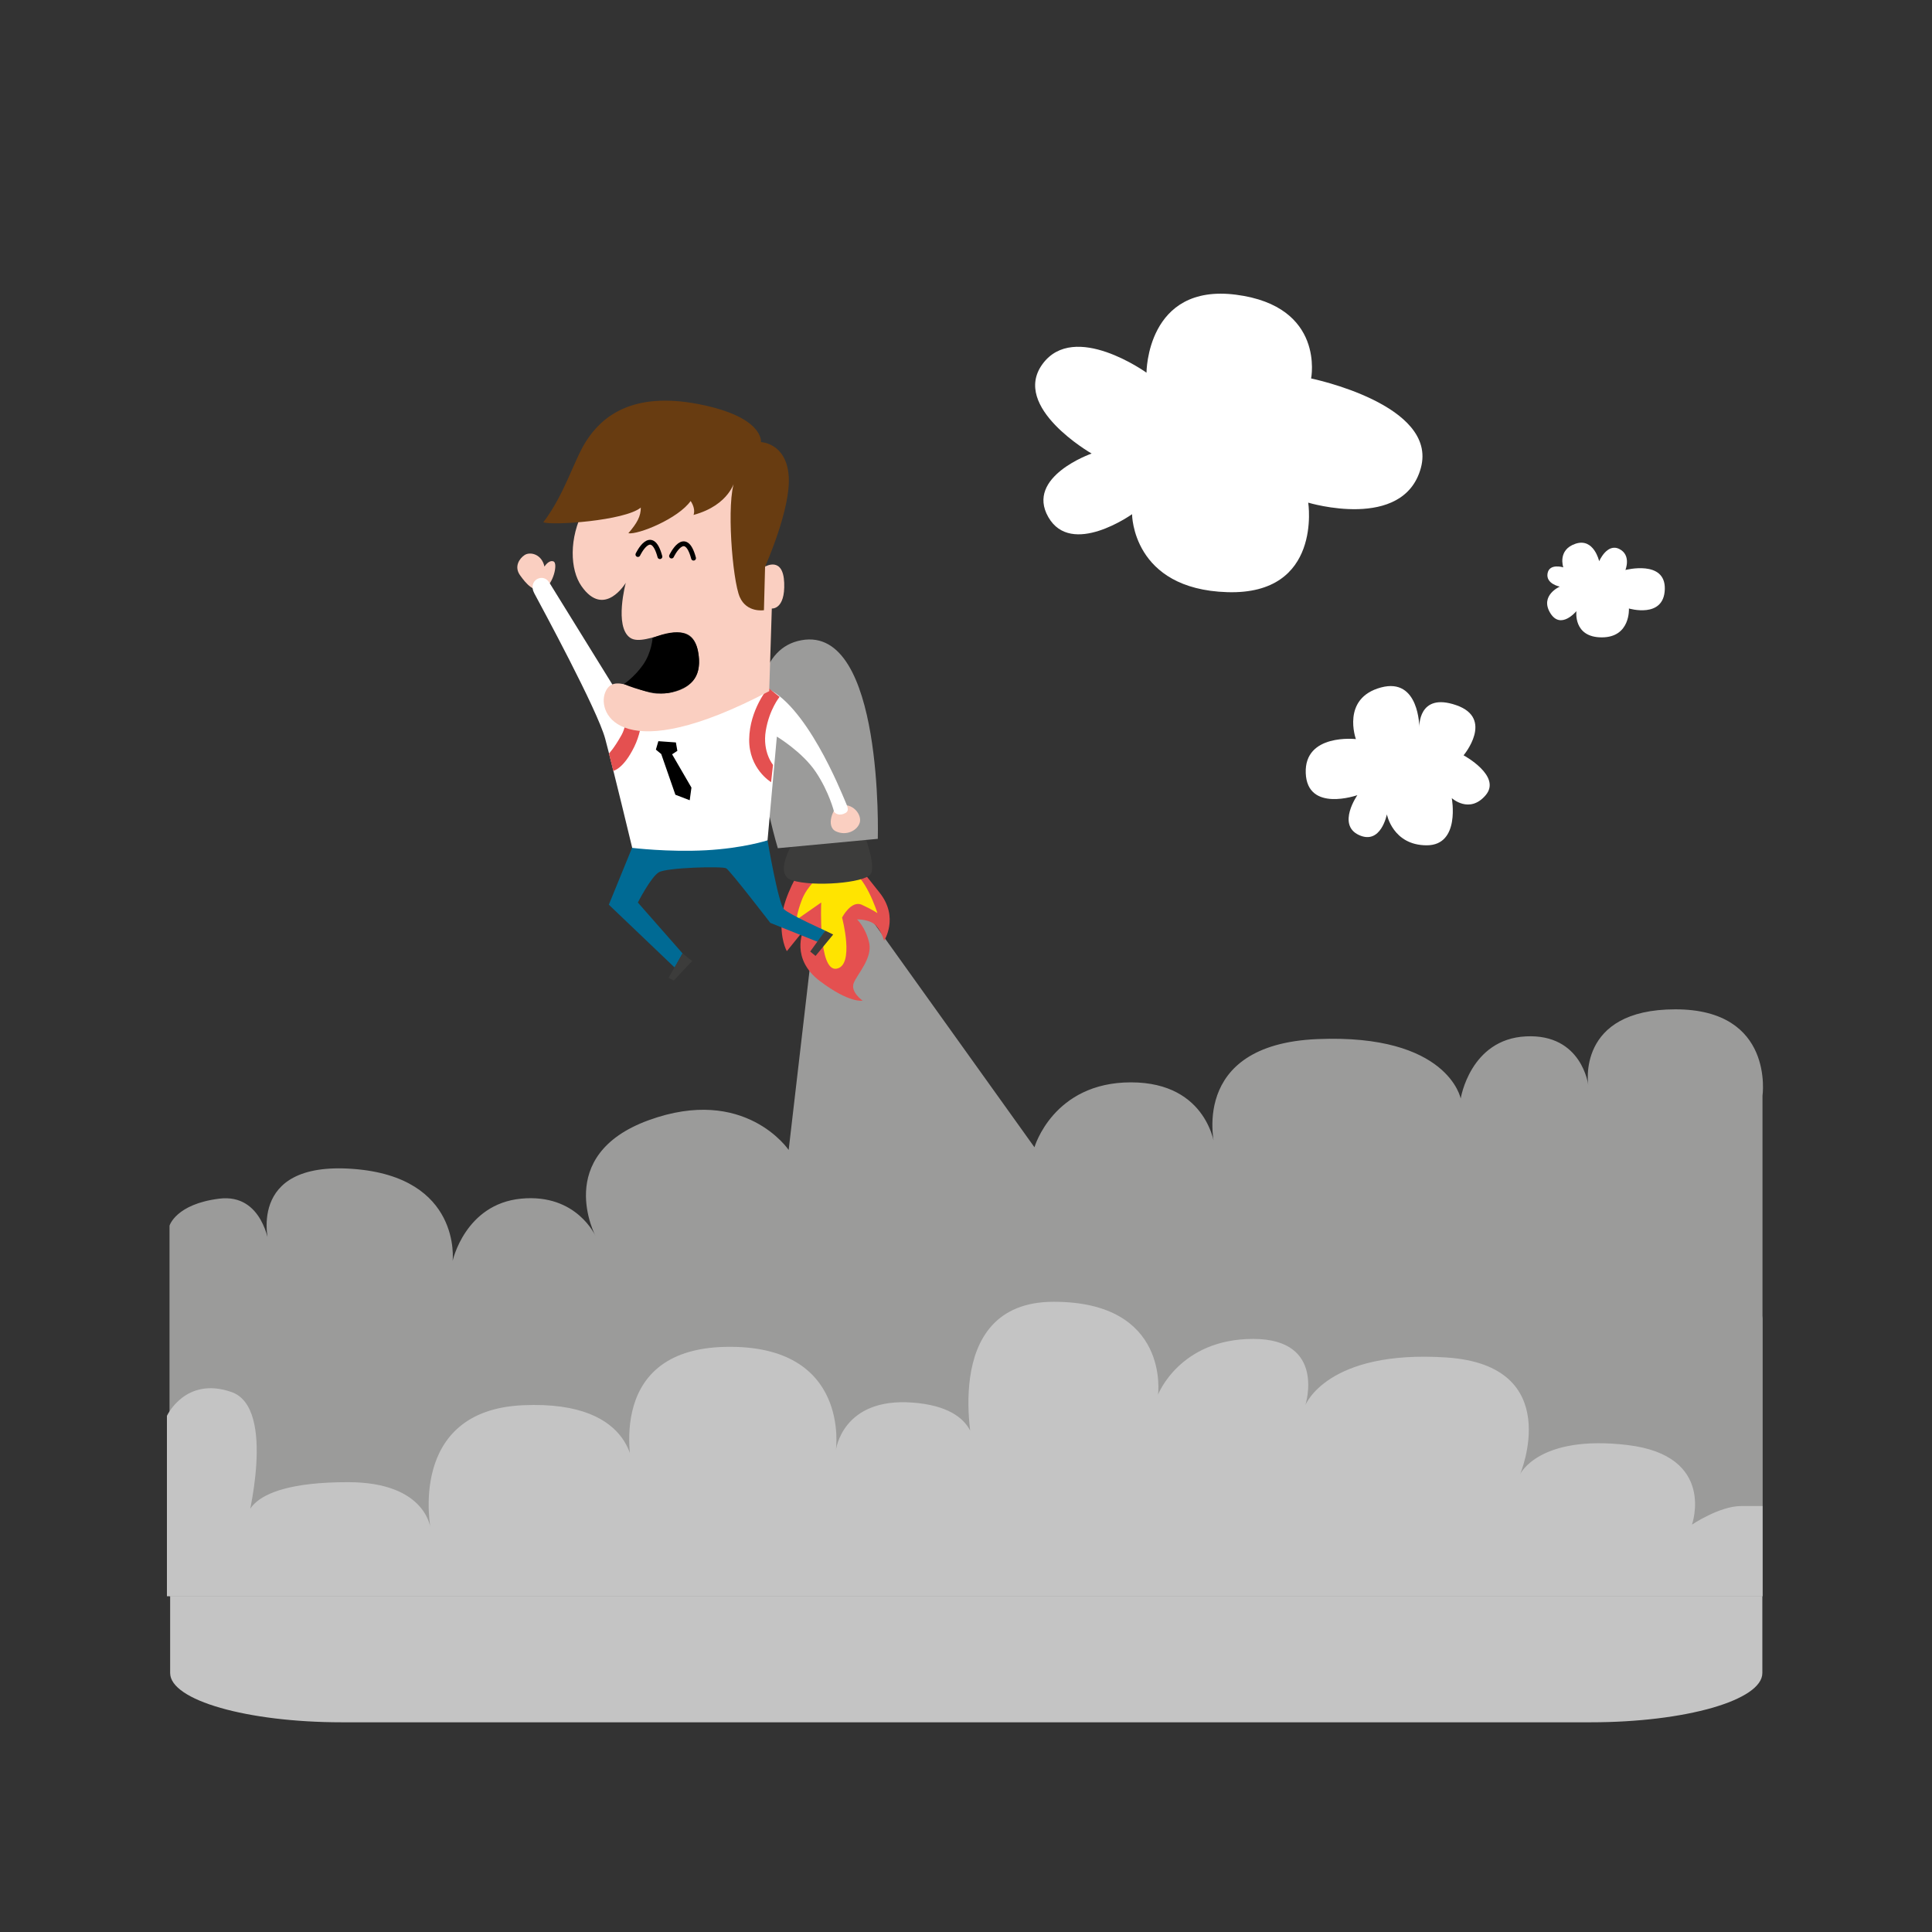 <?xml version="1.0" encoding="utf-8"?>
<!-- Generator: Adobe Illustrator 17.0.0, SVG Export Plug-In . SVG Version: 6.00 Build 0)  -->
<!DOCTYPE svg PUBLIC "-//W3C//DTD SVG 1.1//EN" "http://www.w3.org/Graphics/SVG/1.1/DTD/svg11.dtd">
<svg version="1.1" xmlns="http://www.w3.org/2000/svg" xmlns:xlink="http://www.w3.org/1999/xlink" x="0px" y="0px" width="800px"
	 height="800px" viewBox="0 0 800 800" enable-background="new 0 0 800 800" xml:space="preserve">
<rect x="0" y="0" width="800" height="800" fill="#333333" stroke="none"/>
<g id="Background" display="none">
	<rect x="-0.749" y="-0.832" display="inline" fill="#6AD6EA" width="801.255" height="801.255"/>
</g>
<g id="Capa_3" display="none">
	<path display="inline" fill-rule="evenodd" clip-rule="evenodd" fill="#F06162" d="M760.814,667.793
		c0,41.134-34.838,74.479-77.813,74.479H116.999c-42.975,0-77.813-33.346-77.813-74.479V132.526
		c0-41.134,34.838-74.479,77.813-74.479h566.001c42.975,0,77.813,33.346,77.813,74.479V667.793z"/>
	<path display="inline" fill-rule="evenodd" clip-rule="evenodd" fill="#F0E3C3" d="M729.808,645.022
		c0,37.634-31.844,68.143-71.126,68.143H141.318c-39.282,0-71.126-30.508-71.126-68.143V155.296
		c0-37.634,31.844-68.143,71.126-68.143h517.364c39.282,0,71.126,30.508,71.126,68.143V645.022z"/>
</g>
<g id="Capa_4">
	<path fill-rule="evenodd" clip-rule="evenodd" fill="#C4C4C4" d="M729.751,692.768c0,11.265-31.829,20.397-71.092,20.397H141.546
		c-39.263,0-71.092-9.132-71.092-20.397v-146.59c0-11.265,31.829-20.397,71.092-20.397h517.113c39.263,0,71.092,9.132,71.092,20.397
		V692.768z"/>
</g>
<g id="Capa_5">
	<path fill="#9B9B9A" d="M338.161,376.502l-11.595,99.675c0,0-18.036-26.879-57.974-12.319
		c-39.938,14.559-21.901,48.158-21.901,48.158s-7.73-17.919-30.92-15.679c-23.19,2.24-28.343,25.759-28.343,25.759
		s3.865-34.718-41.226-38.078c-45.091-3.36-34.784,31.358-34.784,31.358s-2.577-21.279-20.613-19.039
		c-18.036,2.24-20.613,11.199-20.613,11.199v153.433h659.616v-207.19c0,0,5.153-35.838-36.073-35.838
		c-41.226,0-36.073,31.358-36.073,31.358s-2.577-21.279-25.766-20.159c-23.19,1.12-27.055,25.759-27.055,25.759
		s-5.153-26.879-59.262-24.639c-54.109,2.24-42.514,44.798-42.514,44.798s-2.577-26.879-34.784-26.879s-39.938,26.879-39.938,26.879
		l-72.145-100.795L338.161,376.502z"/>
</g>
<g id="Capa_6">
	<path fill="#C4C4C4" d="M144.085,613.733c33.035,0,34.306,19.773,34.306,19.773s-10.165-49.432,38.118-51.629
		c48.282-2.197,45.741,28.561,45.741,28.561s-13.976-51.629,38.118-52.728c52.094-1.099,45.741,42.841,45.741,42.841
		s2.541-21.97,31.765-19.773c29.224,2.197,25.412,20.871,25.412,20.871s-15.247-62.614,33.035-62.614
		c48.283,0,43.2,38.447,43.2,38.447s8.894-23.068,39.388-23.068c30.494,0,21.6,27.462,21.6,27.462s8.894-23.068,58.447-19.773
		c49.553,3.295,30.494,48.334,30.494,48.334s7.624-16.477,44.471-12.083c36.847,4.394,26.682,32.955,26.682,32.955
		s11.435-7.689,20.329-7.689s8.894,0,8.894,0v37.349H69.12v-74.697c0,0,7.624-16.477,26.682-9.886s6.353,54.924,6.353,54.924
		S97.073,613.733,144.085,613.733z"/>
</g>
<g id="Objects">
	<path fill="#FFFFFF" d="M474.74,154.321c0,0-29.895-21.525-43.049-3.587c-13.154,17.937,20.329,37.07,20.329,37.07
		s-27.504,9.566-17.937,26.308c9.566,16.741,34.679-1.196,34.679-1.196s0,31.091,39.462,32.287
		c39.462,1.196,33.483-37.07,33.483-37.07s39.462,11.958,46.637-14.35s-45.441-37.07-45.441-37.07s5.979-29.895-31.091-34.679
		C474.74,117.251,474.74,154.321,474.74,154.321z"/>
	<path fill="#FFFFFF" d="M647.325,234.929c0,0-5.798-1.812-6.523,2.537c-0.725,4.348,5.073,5.436,5.073,5.436
		s-8.334,3.624-3.986,10.871c4.348,7.247,10.871-0.725,10.871-0.725s-1.449,10.871,10.509,10.871s11.234-11.958,11.234-11.958
		s14.495,4.348,14.857-7.972c0.362-12.321-16.307-7.972-16.307-7.972s2.537-6.16-2.537-8.697c-5.073-2.537-8.335,5.073-8.335,5.073
		s-2.174-9.784-9.784-7.247C644.788,227.682,647.325,234.929,647.325,234.929z"/>
	<path fill="#FFFFFF" d="M561.447,306.044c0,0-21.378-2.443-20.768,14.049c0.611,16.492,21.378,9.162,21.378,9.162
		s-8.551,12.216,0.611,16.492s11.605-8.551,11.605-8.551s2.443,12.827,16.492,12.827c14.049,0,10.384-19.546,10.384-19.546
		s7.33,6.719,14.049-1.222c6.719-7.941-9.162-16.492-9.162-16.492s12.827-15.27-3.054-20.768c-15.881-5.497-15.27,9.162-15.27,9.162
		s0-20.768-15.881-16.492C555.274,289.123,561.447,306.044,561.447,306.044z"/>
	<g>
		<g>
			<path fill="#E45050" d="M331.152,360.55c0,0-6.498,10.155-7.387,19.221c-0.889,9.066,2.048,14.088,2.048,14.088l6.803-8.416
				c0,0-5.41,11.546,6.92,20.826c12.33,9.28,17.656,8.083,17.656,8.083s-5.11-3.586-3.698-7.261
				c1.412-3.675,7.846-10.286,6.409-16.677c-1.437-6.392-5.025-9.717-5.025-9.717s5.566-0.132,8.023,2.759
				c2.458,2.891,3.176,6.087,3.176,6.087s6.281-9.59-1.788-19.828c-8.069-10.238-11.44-14.129-11.44-14.129L331.152,360.55z"/>
			<path fill="#FFE400" d="M339.393,362.744c0,0-5.173,4.176-7.346,9.829c-2.173,5.653-2.194,8.241-2.194,8.241l10.195-7.112
				c0,0-1.296,28.699,6.334,27.414c7.631-1.285,2.299-21.177,2.299-21.177s3.781-7.306,8.195-5.285
				c4.414,2.021,6.458,3.455,6.458,3.455s-5.288-16.631-11.767-17.499C345.088,359.742,339.393,362.744,339.393,362.744z"/>
		</g>
		<path fill="#3C3C3B" d="M330.496,345.375c0,0-11.475,16.353-2.495,19.155c8.98,2.802,29.764,1.057,32.416-2.466
			c2.651-3.523-2.94-17.675-2.94-17.675L330.496,345.375z"/>
		<path fill="#9B9B9A" d="M322.083,351.225c0,0-24.481-79.806,9.738-86.12c34.219-6.315,31.657,82.239,31.657,82.239
			L322.083,351.225z"/>
	</g>
	<path fill="#006A94" d="M263.098,347.698l-10.994,26.919l27.293,26.06l3.238-5.893l-18.508-21.062c0,0,5.367-10.59,8.715-12.547
		c3.348-1.958,26.285-2.551,27.872-1.617c1.587,0.934,18.247,22.584,18.247,22.584l20.244,8.104l2.521-4.871
		c0,0-14.656-6.605-17.048-8.822c-2.392-2.217-6.856-28.588-6.856-28.588L263.098,347.698z"/>
	<path fill="#FACFC1" d="M225.454,234.609c0,0,1.76-2.892,3.739-2.132c1.979,0.76-0.15,9.675-4.062,11.415
		c-3.913,1.74-7.284-2.15-9.807-5.715c-2.523-3.565-0.263-6.914,1.911-8.349C219.408,228.393,224.257,229.283,225.454,234.609z"/>
	<path fill="#FACFC1" d="M347.32,333.673c-2.275,0.646-5.563,8.568-1.149,10.588c4.414,2.021,8.936-0.459,9.848-3.677
		C356.931,337.367,353.146,332.019,347.32,333.673z"/>
	<path fill="#FFFFFF" d="M256.668,288.454c0,0-26.623-42.997-29.212-47.236c-2.588-4.239-9.066-0.889-6.239,4.415
		c2.828,5.304,26.19,48.346,29.389,60.281c3.199,11.935,11.188,45.176,11.188,45.176s14.872,1.822,30.438,0.992
		c15.567-0.83,25.589-4.116,25.589-4.116l3.858-42.962c0,0,10.546,6.324,16.114,14.628c5.568,8.304,7.592,16.543,7.592,16.543
		s1.261,1.783,3.892,0.847c2.63-0.936,1.934-2.501,0.542-5.631c-1.392-3.13-16.187-40.609-33.538-46.952
		c-17.351-6.344-51.633,11.95-51.633,11.95L256.668,288.454z"/>
	<path fill="#E45050" d="M318.086,284.806c0,0-7.694,9.047-7.865,21.309c-0.17,12.262,9.071,17.76,9.071,17.76l0.802-7.153
		c0,0-4.458-5.282-3.004-14.131c1.454-8.849,5.714-14.025,5.714-14.025L318.086,284.806z"/>
	<path fill="#E45050" d="M258.777,290.563c0,0,1.741,8.131-1.388,13.741c-3.129,5.61-5.238,7.72-5.238,7.72l1.785,7.174
		c0,0,4.152-0.675,8.694-9.96c4.541-9.285,3.169-19.22,3.169-19.22L258.777,290.563z"/>
	<path fill="#FACFC1" d="M318.507,286.197l1.081-34.226c0,0,5.558,0.561,5.133-10.624c-0.425-11.186-7.916-6.716-7.916-6.716
		s10.328-50.093-33.852-47.126c-44.18,2.967-51.661,41.557-42.195,55.167c9.466,13.61,18.361-1.342,18.361-1.342
		s-4.849,18.082,1.765,22.723c6.614,4.641,24.514-10.524,28.001,4.987c3.487,15.511-9.211,18.505-16.95,18.155
		c-7.739-0.35-18.048-9.035-21.387-0.346C247.208,295.539,257.345,318.33,318.507,286.197z"/>
	<path fill="#683C11" d="M304.307,198.861c0,0-2.01,10.238-17.112,14.359c0.607-1.821,0-3.945-1.214-5.766
		c-5.159,7.284-21.677,14.017-25.796,13.353c3.642-4.249,5.159-6.98,5.159-10.622c-6.677,5.463-36.746,7.507-40.364,6.07
		c8.801-11.532,12.561-25.408,17.602-33.383c6.557-10.373,19.187-20.827,46.555-15.559c27.368,5.269,25.964,15.751,25.964,15.751
		s10.377,0.314,11.471,13.856c1.094,13.542-9.768,37.711-9.768,37.711l-0.475,18.042c0,0-7.119,1.174-10.015-5.463
		C303.279,240.255,300.655,207.664,304.307,198.861z"/>
	<path fill="none" stroke="#000000" stroke-width="2" stroke-linecap="round" stroke-miterlimit="10" d="M264.145,229.615
		c0,0,5.66-11.996,9.111,0.877"/>
	<path fill="none" stroke="#000000" stroke-width="2" stroke-linecap="round" stroke-miterlimit="10" d="M278.074,230.244
		c0,0,5.66-11.996,9.111,0.877"/>
	<path d="M270.228,264.144c0,0-0.368,6.023-3.954,11.133c-3.586,5.11-7.933,7.981-7.933,7.981s12.503,5.454,19.786,3.386
		c7.283-2.068,12.413-5.287,11.149-15.505S280.575,260.01,270.228,264.144z"/>
	<polygon points="273.806,312.235 271.588,310.409 272.609,306.908 279.871,307.428 280.481,310.907 278.307,312.342 
		286.312,326.124 285.596,331.364 279.66,329.083 	"/>
	<polygon fill="#3C3C3B" points="341.725,385.376 335.488,394.009 337.706,395.835 345.009,386.962 	"/>
	<polygon fill="#3C3C3B" points="282.635,394.784 276.811,404.874 278.963,406.026 286.614,397.936 	"/>
	<rect x="109.96" y="91.22" fill="none" width="555.039" height="555.039"/>
	<rect x="109.96" y="91.22" fill="none" width="555.039" height="555.039"/>
</g>
</svg>
